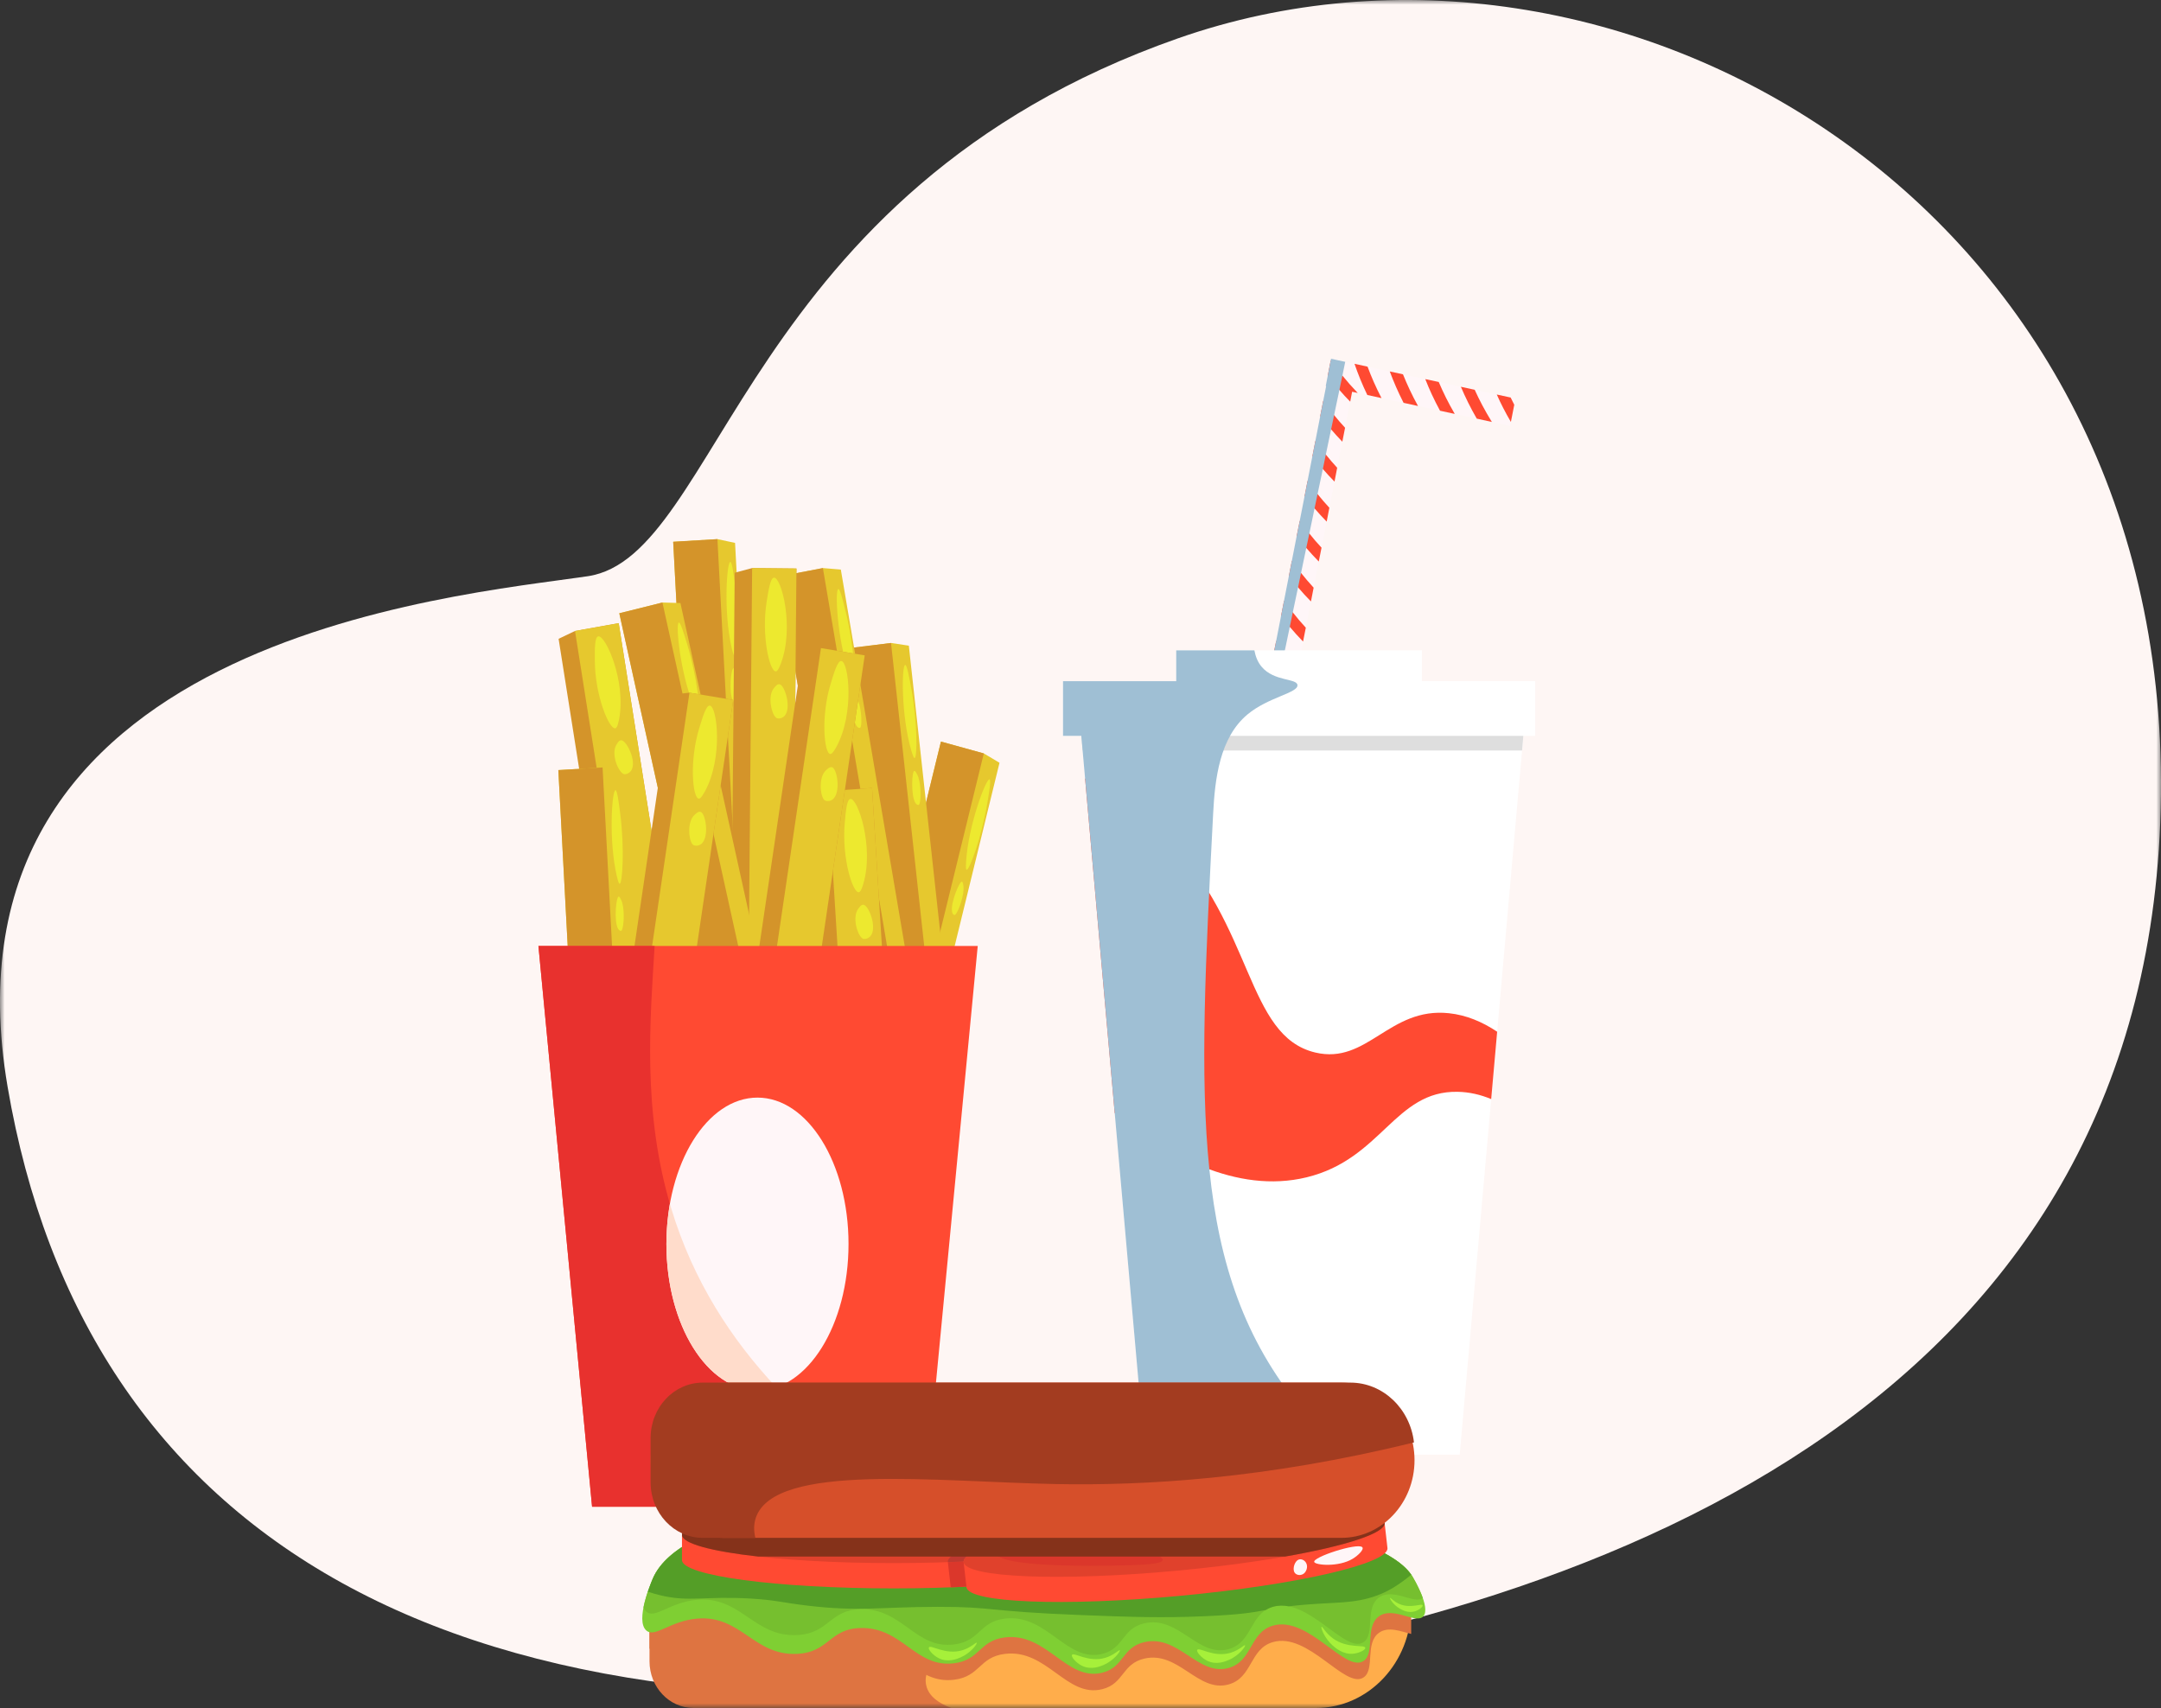 <svg width="229" height="181" viewBox="0 0 229 181" fill="none" xmlns="http://www.w3.org/2000/svg">
<rect x="0" y="0" width="229" height="181" fill="#333333" stroke="none"/>
<mask id="mask0" mask-type="alpha" maskUnits="userSpaceOnUse" x="0" y="0" width="229" height="180">
<path fill-rule="evenodd" clip-rule="evenodd" d="M0 0H229V179.627H0V0Z" fill="white"/>
</mask>
<g mask="url(#mask0)">
<path fill-rule="evenodd" clip-rule="evenodd" d="M118.752 177.671C172.267 170.671 228.317 147.342 228.994 84.205C229.671 21.069 170.953 -12.117 124.813 4.07C78.676 20.259 76.366 58.967 62.286 61.064C48.206 63.161 -7.317 67.654 0.808 115.187C8.933 162.72 47.782 186.954 118.752 177.671Z" fill="#FEF6F4"/>
</g>
<path fill-rule="evenodd" clip-rule="evenodd" d="M160.596 42.24L160.466 42.895L160.108 44.717L160.026 45.132L158.093 44.717L156.492 44.363L154.159 43.862L152.599 43.526L150.267 43.024L148.738 42.689L146.398 42.188L144.894 41.858L143.878 41.644L143.284 41.515L143.081 42.568L142.536 45.33L142.244 46.806L141.701 49.569L141.415 51.037L140.871 53.81L140.587 55.276L140.042 58.04L139.748 59.506L139.205 62.278L138.921 63.737L138.377 66.517L138.083 67.986L137.547 70.749L137.254 72.216L136.71 74.988L136.426 76.447L135.881 79.227L135.589 80.696L134.596 85.754L131.85 85.158L132.598 81.343L133.256 77.991L133.573 76.368L134.085 73.761L134.403 72.138L134.915 69.522L135.238 67.899L135.751 65.284L136.068 63.661L136.58 61.044L136.897 59.429L137.409 56.813L137.734 55.19V55.182L138.245 52.574L138.562 50.951L139.074 48.335L139.392 46.721L139.904 44.095L140.221 42.48L140.529 40.919L140.488 40.901L140.7 39.813L141.017 38.182L141.049 38.017L142.554 38.344L143.537 38.553L144.918 38.855L147.276 39.364L148.674 39.667L151.038 40.176L152.461 40.478L154.809 40.988L156.272 41.306L158.612 41.807L160.084 42.127L160.596 42.24Z" fill="#FFF6F8"/>
<path fill-rule="evenodd" clip-rule="evenodd" d="M143.878 41.644L143.284 41.514L143.082 42.567C142.675 42.154 142.285 41.738 141.935 41.323C141.481 40.815 141.074 40.305 140.7 39.813L141.017 38.182C141.391 38.717 141.797 39.252 142.253 39.803C142.741 40.408 143.284 41.021 143.878 41.644Z" fill="#FF4A32"/>
<path fill-rule="evenodd" clip-rule="evenodd" d="M146.398 42.187L144.893 41.858C144.333 40.702 143.895 39.597 143.536 38.553L144.919 38.855C145.308 39.909 145.797 41.03 146.398 42.187Z" fill="#FF4A32"/>
<path fill-rule="evenodd" clip-rule="evenodd" d="M150.266 43.024L148.737 42.689C148.145 41.532 147.666 40.417 147.275 39.364L148.673 39.667C149.103 40.737 149.623 41.858 150.266 43.024Z" fill="#FF4A32"/>
<path fill-rule="evenodd" clip-rule="evenodd" d="M154.159 43.863L152.599 43.526C151.965 42.36 151.453 41.246 151.038 40.176L152.461 40.478C152.924 41.566 153.477 42.697 154.159 43.863Z" fill="#FF4A32"/>
<path fill-rule="evenodd" clip-rule="evenodd" d="M158.093 44.717L156.491 44.363C155.817 43.197 155.264 42.067 154.809 40.988L156.273 41.306C156.768 42.402 157.369 43.542 158.093 44.717Z" fill="#FF4A32"/>
<path fill-rule="evenodd" clip-rule="evenodd" d="M160.466 42.895L160.108 44.717C159.524 43.715 159.027 42.748 158.613 41.808L160.083 42.127C160.206 42.385 160.336 42.636 160.466 42.895Z" fill="#FF4A32"/>
<path fill-rule="evenodd" clip-rule="evenodd" d="M142.537 45.33L142.245 46.808C141.821 46.367 141.424 45.935 141.058 45.503C140.635 45.028 140.253 44.563 139.903 44.094L140.22 42.48C140.578 42.973 140.96 43.484 141.375 43.992C141.733 44.432 142.114 44.88 142.537 45.33Z" fill="#FF4A32"/>
<path fill-rule="evenodd" clip-rule="evenodd" d="M141.7 49.569L141.416 51.038C140.977 50.597 140.57 50.148 140.181 49.699C139.79 49.241 139.416 48.784 139.075 48.335L139.392 46.721C139.733 47.195 140.099 47.678 140.497 48.171C140.872 48.636 141.269 49.103 141.7 49.569Z" fill="#FF4A32"/>
<path fill-rule="evenodd" clip-rule="evenodd" d="M140.871 53.809L140.587 55.277C140.131 54.81 139.701 54.344 139.302 53.877C138.928 53.438 138.571 53.006 138.246 52.574L138.563 50.951C138.887 51.418 139.237 51.883 139.619 52.359C140.01 52.842 140.423 53.325 140.871 53.809Z" fill="#FF4A32"/>
<path fill-rule="evenodd" clip-rule="evenodd" d="M140.042 58.039L139.75 59.507C139.277 59.033 138.839 58.54 138.424 58.066C138.066 57.642 137.725 57.227 137.408 56.812L137.735 55.19C138.043 55.631 138.385 56.079 138.75 56.537C139.148 57.039 139.571 57.538 140.042 58.039Z" fill="#FF4A32"/>
<path fill-rule="evenodd" clip-rule="evenodd" d="M139.205 62.278L138.921 63.737C138.433 63.246 137.977 62.744 137.555 62.245C137.206 61.837 136.88 61.442 136.579 61.043L136.897 59.429C137.198 59.852 137.523 60.284 137.872 60.717C138.278 61.234 138.725 61.752 139.205 62.278Z" fill="#FF4A32"/>
<path fill-rule="evenodd" clip-rule="evenodd" d="M138.376 66.517L138.084 67.986C137.58 67.467 137.108 66.949 136.678 66.43C136.345 66.043 136.035 65.663 135.751 65.283L136.068 63.66C136.353 64.066 136.661 64.481 136.995 64.894C137.41 65.43 137.872 65.973 138.376 66.517Z" fill="#FF4A32"/>
<path fill-rule="evenodd" clip-rule="evenodd" d="M137.547 70.749L137.255 72.217C136.734 71.681 136.246 71.145 135.799 70.618C135.491 70.247 135.197 69.885 134.913 69.522L135.238 67.899C135.507 68.288 135.799 68.677 136.124 69.074C136.556 69.626 137.027 70.186 137.547 70.749Z" fill="#FF4A32"/>
<path fill-rule="evenodd" clip-rule="evenodd" d="M136.71 74.988L136.426 76.447C135.881 75.903 135.385 75.342 134.921 74.798C134.629 74.453 134.352 74.108 134.084 73.761L134.403 72.138C134.67 72.509 134.946 72.881 135.248 73.262C135.686 73.831 136.173 74.409 136.71 74.988Z" fill="#FF4A32"/>
<path fill-rule="evenodd" clip-rule="evenodd" d="M135.881 79.227L135.589 80.696C135.036 80.116 134.524 79.547 134.044 78.986C133.768 78.65 133.507 78.32 133.256 77.991L133.573 76.368C133.817 76.722 134.084 77.085 134.37 77.447C134.824 78.036 135.328 78.632 135.881 79.227Z" fill="#FF4A32"/>
<path fill-rule="evenodd" clip-rule="evenodd" d="M142.553 38.345L142.253 39.804L141.935 41.324L141.375 43.992L141.057 45.503L140.497 48.17L140.181 49.699L139.62 52.359L139.303 53.877L138.75 56.537L138.425 58.065L137.872 60.717L137.554 62.244L136.995 64.895L136.678 66.43L136.125 69.073L135.8 70.619L135.247 73.261L134.922 74.798L134.369 77.448L134.044 78.985L133.508 81.558L132.597 81.342L133.255 77.992L133.572 76.369L134.084 73.761L134.402 72.139L134.914 69.522L135.239 67.9L135.751 65.283L136.068 63.66L136.58 61.043L136.896 59.429L137.408 56.812L137.734 55.19V55.181L138.246 52.575L138.563 50.95L139.075 48.336L139.392 46.72L139.904 44.095L140.22 42.481L140.53 40.918L140.489 40.902L140.701 39.814L141.018 38.181L141.049 38.017L142.553 38.345Z" fill="#9FBFD4"/>
<path fill-rule="evenodd" clip-rule="evenodd" d="M154.684 154.154H121.331L114.476 76.757H161.538L154.684 154.154Z" fill="white"/>
<path fill-rule="evenodd" clip-rule="evenodd" d="M158.653 109.335C157.073 108.276 155.365 107.566 153.541 107.373C147.198 106.703 144.907 112.853 139.378 111.538C132.024 109.787 132.898 98.151 123.615 88.759C121.08 86.193 118.064 84.082 114.984 82.487L118.124 117.947C123.548 122.322 131.003 126.577 138.463 124.763C146.432 122.827 147.793 115.577 154.455 115.702C155.709 115.723 156.897 116.006 158.021 116.473L158.653 109.335Z" fill="#FF4A32"/>
<path fill-rule="evenodd" clip-rule="evenodd" d="M114.723 79.533H161.292L161.538 76.757H114.477L114.723 79.533Z" fill="#DEDEDE"/>
<mask id="mask1" mask-type="alpha" maskUnits="userSpaceOnUse" x="0" y="0" width="229" height="181">
<path fill-rule="evenodd" clip-rule="evenodd" d="M0 181H229V0H0V181Z" fill="white"/>
</mask>
<g mask="url(#mask1)">
<path fill-rule="evenodd" clip-rule="evenodd" d="M112.649 77.981H162.679V72.185H112.649V77.981Z" fill="white"/>
<path fill-rule="evenodd" clip-rule="evenodd" d="M124.642 73.204H150.686V68.919H124.642V73.204Z" fill="white"/>
<path fill-rule="evenodd" clip-rule="evenodd" d="M137.779 149.133C126.036 134.786 126.943 117.315 128.558 86.187C128.745 82.56 129.242 78.18 132.189 75.716C134.401 73.867 137.587 73.436 137.491 72.594C137.409 71.864 135.026 72.23 133.707 70.673C133.289 70.185 133.049 69.58 132.926 68.918H124.643V72.184H112.648V77.981H114.586L121.331 154.154H142.639C141.033 152.75 139.394 151.104 137.779 149.133Z" fill="#9FBFD4"/>
<path fill-rule="evenodd" clip-rule="evenodd" d="M90.001 118.274L99.711 78.588L104.254 79.843L105.917 80.833L96.207 120.518L91.663 119.265L90.001 118.274Z" fill="#E6C82E"/>
<path fill-rule="evenodd" clip-rule="evenodd" d="M90.001 118.274L94.544 119.527L104.254 79.843L99.711 78.588L90.001 118.274Z" fill="#D4942A"/>
<path fill-rule="evenodd" clip-rule="evenodd" d="M104.62 85.14C104.023 88.725 102.725 92.265 102.424 92.17C102.387 92.159 102.325 92.081 102.377 91.284C102.628 87.383 104.518 82.422 104.867 82.586C105.032 82.664 104.829 83.891 104.62 85.14Z" fill="#EDE92F"/>
<path fill-rule="evenodd" clip-rule="evenodd" d="M102.094 93.901C102.215 94.778 101.599 96.523 101.266 96.893C101.225 96.938 101.146 97.009 101.034 96.914C100.488 96.452 101.424 93.921 101.821 93.496C102.01 93.293 102.052 93.595 102.094 93.901Z" fill="#EDE92F"/>
<path fill-rule="evenodd" clip-rule="evenodd" d="M94.22 109.444L89.757 68.715L94.421 68.138L96.309 68.422L100.77 109.151L96.108 109.727L94.22 109.444Z" fill="#E6C82E"/>
<path fill-rule="evenodd" clip-rule="evenodd" d="M94.22 109.444L98.883 108.868L94.421 68.138L89.757 68.715L94.22 109.444Z" fill="#D4942A"/>
<path fill-rule="evenodd" clip-rule="evenodd" d="M96.566 72.936C97.229 76.508 97.225 80.306 96.911 80.335C96.873 80.338 96.791 80.287 96.567 79.527C95.472 75.794 95.543 70.441 95.926 70.46C96.107 70.47 96.335 71.691 96.566 72.936Z" fill="#EDE92F"/>
<path fill-rule="evenodd" clip-rule="evenodd" d="M97.195 82.073C97.607 82.845 97.624 84.707 97.44 85.181C97.417 85.239 97.368 85.335 97.231 85.29C96.565 85.068 96.578 82.349 96.803 81.802C96.911 81.54 97.051 81.804 97.195 82.073Z" fill="#EDE92F"/>
<path fill-rule="evenodd" clip-rule="evenodd" d="M71.959 106.476L65.563 66.038L60.934 66.865L59.194 67.696L65.59 108.133L70.221 107.307L71.959 106.476Z" fill="#D4942A"/>
<path fill-rule="evenodd" clip-rule="evenodd" d="M71.959 106.476L67.329 107.302L60.934 66.865L65.563 66.038L71.959 106.476Z" fill="#E6C82E"/>
<path fill-rule="evenodd" clip-rule="evenodd" d="M63.034 70.071C63.064 73.741 64.553 77.306 65.207 77.181C65.286 77.167 65.438 77.08 65.599 76.257C66.389 72.226 64.157 67.237 63.382 67.438C63.013 67.534 63.024 68.79 63.034 70.071Z" fill="#EDE92F"/>
<path fill-rule="evenodd" clip-rule="evenodd" d="M65.305 78.951C64.762 79.874 65.448 81.632 66.012 81.986C66.08 82.029 66.218 82.096 66.48 81.989C67.762 81.46 66.678 78.914 66.002 78.505C65.68 78.314 65.495 78.629 65.305 78.951Z" fill="#EDE92F"/>
<path fill-rule="evenodd" clip-rule="evenodd" d="M73.516 98.352L71.338 57.413L76.025 57.132L77.894 57.533L80.071 98.472L75.385 98.754L73.516 98.352Z" fill="#E6C82E"/>
<path fill-rule="evenodd" clip-rule="evenodd" d="M73.516 98.352L78.202 98.071L76.025 57.132L71.338 57.413L73.516 98.352Z" fill="#D4942A"/>
<path fill-rule="evenodd" clip-rule="evenodd" d="M77.898 62.056C78.361 65.663 78.144 69.455 77.829 69.463C77.791 69.464 77.711 69.409 77.531 68.636C76.647 64.839 77.018 59.501 77.397 59.546C77.579 59.565 77.737 60.8 77.898 62.056Z" fill="#EDE92F"/>
<path fill-rule="evenodd" clip-rule="evenodd" d="M78.014 71.218C78.383 72.015 78.297 73.875 78.085 74.334C78.061 74.391 78.006 74.485 77.872 74.431C77.219 74.168 77.384 71.454 77.639 70.92C77.76 70.667 77.886 70.941 78.014 71.218Z" fill="#EDE92F"/>
<path fill-rule="evenodd" clip-rule="evenodd" d="M89.43 101.438L82.581 61.085L87.201 60.2L89.103 60.358L95.95 100.711L91.331 101.596L89.43 101.438Z" fill="#E6C82E"/>
<path fill-rule="evenodd" clip-rule="evenodd" d="M89.43 101.438L94.05 100.555L87.201 60.2L82.581 61.085L89.43 101.438Z" fill="#D4942A"/>
<path fill-rule="evenodd" clip-rule="evenodd" d="M89.624 64.846C90.496 68.367 90.715 72.158 90.404 72.206C90.365 72.212 90.281 72.17 90.013 71.423C88.701 67.771 88.458 62.424 88.841 62.417C89.022 62.414 89.32 63.619 89.624 64.846Z" fill="#EDE92F"/>
<path fill-rule="evenodd" clip-rule="evenodd" d="M90.789 73.924C91.245 74.668 91.373 76.526 91.216 77.009C91.197 77.068 91.154 77.168 91.017 77.132C90.337 76.955 90.189 74.242 90.382 73.678C90.473 73.411 90.629 73.665 90.789 73.924Z" fill="#EDE92F"/>
<path fill-rule="evenodd" clip-rule="evenodd" d="M61.345 122.549L59.167 81.61L63.854 81.328L65.723 81.73L67.9 122.669L63.214 122.951L61.345 122.549Z" fill="#E6C82E"/>
<path fill-rule="evenodd" clip-rule="evenodd" d="M61.345 122.549L66.031 122.267L63.854 81.328L59.167 81.61L61.345 122.549Z" fill="#D4942A"/>
<path fill-rule="evenodd" clip-rule="evenodd" d="M65.728 86.253C66.19 89.858 65.973 93.652 65.659 93.659C65.621 93.659 65.54 93.606 65.36 92.831C64.476 89.036 64.847 83.698 65.228 83.741C65.408 83.761 65.567 84.996 65.728 86.253Z" fill="#EDE92F"/>
<path fill-rule="evenodd" clip-rule="evenodd" d="M65.844 95.413C66.213 96.211 66.127 98.072 65.915 98.531C65.889 98.586 65.836 98.681 65.702 98.627C65.048 98.364 65.212 95.651 65.469 95.117C65.589 94.864 65.716 95.136 65.844 95.413Z" fill="#EDE92F"/>
<path fill-rule="evenodd" clip-rule="evenodd" d="M94.959 124.42L92.412 83.505L87.728 83.834L85.919 84.475L88.467 125.391L93.15 125.061L94.959 124.42Z" fill="#D4942A"/>
<path fill-rule="evenodd" clip-rule="evenodd" d="M94.959 124.42L90.275 124.75L87.728 83.834L92.412 83.505L94.959 124.42Z" fill="#E6C82E"/>
<path fill-rule="evenodd" clip-rule="evenodd" d="M89.515 87.247C89.198 90.903 90.344 94.609 91.007 94.553C91.088 94.546 91.246 94.477 91.482 93.677C92.649 89.75 90.899 84.548 90.11 84.666C89.735 84.722 89.626 85.972 89.515 87.247Z" fill="#EDE92F"/>
<path fill-rule="evenodd" clip-rule="evenodd" d="M90.937 96.325C90.309 97.185 90.826 99.008 91.353 99.42C91.418 99.471 91.55 99.552 91.819 99.472C93.144 99.082 92.306 96.433 91.672 95.957C91.371 95.731 91.156 96.025 90.937 96.325Z" fill="#EDE92F"/>
<path fill-rule="evenodd" clip-rule="evenodd" d="M84.034 101.25L84.399 60.248L79.704 60.2L77.856 60.695L77.491 101.698L82.186 101.746L84.034 101.25Z" fill="#D4942A"/>
<path fill-rule="evenodd" clip-rule="evenodd" d="M84.034 101.25L79.341 101.203L79.704 60.2L84.399 60.248L84.034 101.25Z" fill="#E6C82E"/>
<path fill-rule="evenodd" clip-rule="evenodd" d="M81.244 63.747C80.669 67.367 81.549 71.153 82.212 71.151C82.294 71.151 82.456 71.094 82.75 70.315C84.191 66.494 82.817 61.166 82.019 61.219C81.641 61.245 81.445 62.485 81.244 63.747Z" fill="#EDE92F"/>
<path fill-rule="evenodd" clip-rule="evenodd" d="M82.017 72.912C81.331 73.721 81.717 75.579 82.214 76.031C82.274 76.086 82.4 76.179 82.674 76.123C84.023 75.84 83.376 73.131 82.776 72.604C82.492 72.353 82.257 72.63 82.017 72.912Z" fill="#EDE92F"/>
<path fill-rule="evenodd" clip-rule="evenodd" d="M85.657 109.961L91.634 69.451L86.997 68.68L85.099 68.884L79.122 109.393L83.76 110.166L85.657 109.961Z" fill="#D4942A"/>
<path fill-rule="evenodd" clip-rule="evenodd" d="M85.657 109.961L81.02 109.19L86.997 68.68L91.634 69.451L85.657 109.961Z" fill="#E6C82E"/>
<path fill-rule="evenodd" clip-rule="evenodd" d="M88.034 72.426C86.969 75.919 87.321 79.802 87.978 79.902C88.058 79.915 88.226 79.884 88.625 79.158C90.574 75.599 89.942 70.116 89.148 70.046C88.769 70.014 88.405 71.209 88.034 72.426Z" fill="#EDE92F"/>
<path fill-rule="evenodd" clip-rule="evenodd" d="M87.544 81.613C86.752 82.308 86.882 84.205 87.31 84.73C87.362 84.795 87.473 84.907 87.754 84.891C89.127 84.82 88.857 82.04 88.337 81.426C88.09 81.135 87.82 81.372 87.544 81.613Z" fill="#EDE92F"/>
<path fill-rule="evenodd" clip-rule="evenodd" d="M74.438 104.911L65.627 64.99L70.198 63.851L72.103 63.905L80.914 103.826L76.343 104.964L74.438 104.911Z" fill="#E6C82E"/>
<path fill-rule="evenodd" clip-rule="evenodd" d="M74.438 104.911L79.008 103.774L70.198 63.851L65.627 64.99L74.438 104.911Z" fill="#D4942A"/>
<path fill-rule="evenodd" clip-rule="evenodd" d="M72.844 68.357C73.887 71.825 74.291 75.6 73.982 75.665C73.945 75.674 73.857 75.634 73.554 74.905C72.065 71.329 71.561 66.003 71.942 65.976C72.124 65.963 72.48 67.149 72.844 68.357Z" fill="#EDE92F"/>
<path fill-rule="evenodd" clip-rule="evenodd" d="M74.45 77.359C74.943 78.077 75.162 79.926 75.029 80.416C75.013 80.475 74.975 80.578 74.834 80.549C74.147 80.41 73.867 77.708 74.032 77.137C74.11 76.863 74.28 77.109 74.45 77.359Z" fill="#EDE92F"/>
<path fill-rule="evenodd" clip-rule="evenodd" d="M71.724 114.69L77.701 74.18L73.062 73.407L71.166 73.612L65.189 114.121L69.826 114.894L71.724 114.69Z" fill="#D4942A"/>
<path fill-rule="evenodd" clip-rule="evenodd" d="M71.724 114.69L67.087 113.918L73.062 73.407L77.701 74.18L71.724 114.69Z" fill="#E6C82E"/>
<path fill-rule="evenodd" clip-rule="evenodd" d="M74.1 77.155C73.035 80.647 73.386 84.529 74.044 84.631C74.125 84.642 74.293 84.612 74.69 83.887C76.641 80.328 76.009 74.843 75.214 74.773C74.836 74.742 74.472 75.937 74.1 77.155Z" fill="#EDE92F"/>
<path fill-rule="evenodd" clip-rule="evenodd" d="M73.61 86.342C72.819 87.035 72.948 88.934 73.376 89.459C73.428 89.522 73.54 89.634 73.82 89.62C75.193 89.549 74.923 86.768 74.404 86.155C74.156 85.863 73.885 86.1 73.61 86.342Z" fill="#EDE92F"/>
<path fill-rule="evenodd" clip-rule="evenodd" d="M97.924 159.675H62.743L57.057 100.245H103.61L97.924 159.675Z" fill="#FF4A32"/>
<path fill-rule="evenodd" clip-rule="evenodd" d="M97.952 159.381C87.438 152.974 75.821 143.517 71.141 128.091C68.005 117.756 68.922 107.838 69.37 100.246H57.057L62.742 159.674H97.924L97.952 159.381Z" fill="#E8312E"/>
<path fill-rule="evenodd" clip-rule="evenodd" d="M89.918 131.831C89.918 140.399 85.597 147.346 80.268 147.346C74.94 147.346 70.619 140.399 70.619 131.831C70.619 123.262 74.94 116.316 80.268 116.316C85.597 116.316 89.918 123.262 89.918 131.831Z" fill="#FFF6F8"/>
<path fill-rule="evenodd" clip-rule="evenodd" d="M80.269 147.346C80.951 147.346 81.618 147.23 82.26 147.013C77.5 141.938 73.465 135.751 71.14 128.091C71.088 127.919 71.04 127.744 70.99 127.573C70.75 128.926 70.619 130.353 70.619 131.831C70.619 140.399 74.939 147.346 80.269 147.346Z" fill="#FFDCCB"/>
<path fill-rule="evenodd" clip-rule="evenodd" d="M139.455 181.001H78.917C73.345 181.001 68.828 176.2 68.828 170.28H149.544C149.544 176.2 145.027 181.001 139.455 181.001Z" fill="#FFAD4B"/>
<path fill-rule="evenodd" clip-rule="evenodd" d="M149.544 170.281H68.828V174.709C69.782 174.948 71.322 173.488 73.873 173.273C78.528 172.88 79.871 177.208 84.432 177.012C87.898 176.862 87.853 174.329 91.236 174.269C95.662 174.192 96.999 178.507 101.091 178.008C103.88 177.67 103.74 175.604 106.487 175.267C110.947 174.72 113.022 179.959 116.812 179.006C119.138 178.421 118.87 176.317 121.27 175.765C124.895 174.931 126.951 179.402 130.186 178.507C132.743 177.801 132.402 174.745 134.878 174.02C138.644 172.919 142.557 179.067 144.5 177.759C145.74 176.925 144.599 174.108 146.142 173.024C147.149 172.314 148.506 172.905 149.544 173.157V170.281Z" fill="#DE7441"/>
<path fill-rule="evenodd" clip-rule="evenodd" d="M68.828 170.992V176.048C68.828 178.783 70.915 181 73.49 181H100.812C99.485 180.5 98.434 179.775 98.158 178.633C97.627 176.441 100.481 174.964 100.152 173.396C99.833 171.877 96.632 170.838 92.131 170.281H73.973C72.186 170.465 70.452 170.702 68.828 170.992Z" fill="#DE7441"/>
<path fill-rule="evenodd" clip-rule="evenodd" d="M69.18 167.29C68.982 167.753 67.301 171.69 68.475 172.773C69.389 173.617 70.984 171.773 73.873 171.528C78.527 171.135 79.871 175.464 84.431 175.266C87.897 175.117 87.852 172.583 91.236 172.524C95.662 172.448 97 176.762 101.09 176.263C103.88 175.925 103.741 173.858 106.488 173.522C110.948 172.975 113.023 178.213 116.812 177.26C119.138 176.677 118.871 174.572 121.269 174.021C124.895 173.185 126.951 177.656 130.185 176.762C132.743 176.055 132.402 173.001 134.879 172.276C138.645 171.175 142.556 177.321 144.499 176.015C145.741 175.179 144.6 172.363 146.141 171.278C147.69 170.19 150.066 172.169 150.834 171.278C151.651 170.333 149.753 167.191 149.662 167.04C143.602 157.161 75.062 153.518 69.18 167.29Z" fill="#7FCF33"/>
<path fill-rule="evenodd" clip-rule="evenodd" d="M69.18 167.29C69.066 167.557 68.464 168.969 68.194 170.331C68.26 170.507 68.348 170.662 68.475 170.779C69.389 171.622 70.984 169.779 73.873 169.533C78.527 169.14 79.871 173.469 84.431 173.272C87.898 173.123 87.852 170.589 91.236 170.53C95.662 170.454 97 174.767 101.09 174.269C103.88 173.931 103.741 171.864 106.488 171.528C110.948 170.981 113.023 176.218 116.812 175.266C119.138 174.683 118.871 172.578 121.269 172.026C124.895 171.191 126.951 175.662 130.185 174.767C132.743 174.061 132.402 171.007 134.879 170.282C138.645 169.181 142.556 175.327 144.499 174.021C145.741 173.185 144.6 170.369 146.141 169.284C147.651 168.224 149.944 170.071 150.77 169.338C150.385 168.24 149.715 167.129 149.662 167.04C143.602 157.161 75.062 153.518 69.18 167.29Z" fill="#76BF2F"/>
<path fill-rule="evenodd" clip-rule="evenodd" d="M149.546 166.88C147.78 164.308 141.769 162.167 133.757 160.662C116.004 159.796 89.3 160.759 74.543 162.707C71.851 163.947 69.96 165.464 69.179 167.289C69.114 167.445 68.884 167.988 68.65 168.679C69.089 168.819 69.51 168.943 69.884 169.034C73.028 169.819 74.632 169.108 79.621 169.408C82.276 169.569 82.846 169.832 85.605 170.157C91.045 170.799 93.203 170.294 99.331 170.281C105.402 170.27 104.416 170.763 114.582 171.153C119.861 171.357 123.076 171.473 127.605 171.278C131.472 171.112 132.815 170.87 134.133 170.618C134.351 170.48 134.594 170.364 134.878 170.281C135.438 170.117 136 170.116 136.559 170.225C137.498 170.112 138.724 170.001 140.511 169.907C142.897 169.781 145.269 169.733 147.784 168.163C148.265 167.864 148.919 167.403 149.546 166.88Z" fill="#549E27"/>
<path fill-rule="evenodd" clip-rule="evenodd" d="M99.469 175.72C100.453 176.218 101.436 175.795 101.788 175.643C102.88 175.173 103.581 174.197 103.501 174.089C103.435 173.998 102.905 174.604 101.967 174.886C100.169 175.422 98.607 174.242 98.434 174.583C98.325 174.796 98.871 175.415 99.469 175.72Z" fill="#A6F03A"/>
<path fill-rule="evenodd" clip-rule="evenodd" d="M114.633 176.515C115.617 177.014 116.6 176.591 116.952 176.439C118.044 175.969 118.745 174.993 118.665 174.885C118.598 174.794 118.067 175.4 117.131 175.682C115.333 176.218 113.771 175.038 113.598 175.378C113.489 175.592 114.033 176.211 114.633 176.515Z" fill="#A6F03A"/>
<path fill-rule="evenodd" clip-rule="evenodd" d="M127.905 175.984C128.89 176.485 129.873 176.06 130.225 175.907C131.317 175.438 132.017 174.463 131.938 174.354C131.871 174.264 131.34 174.871 130.404 175.15C128.606 175.687 127.044 174.506 126.871 174.847C126.761 175.06 127.306 175.68 127.905 175.984Z" fill="#A6F03A"/>
<path fill-rule="evenodd" clip-rule="evenodd" d="M143.371 175.251C142.296 175.341 141.494 174.62 141.207 174.363C140.314 173.563 139.94 172.456 140.046 172.389C140.135 172.334 140.459 173.055 141.26 173.634C142.797 174.74 144.614 174.257 144.678 174.617C144.719 174.845 144.025 175.196 143.371 175.251Z" fill="#A6F03A"/>
<path fill-rule="evenodd" clip-rule="evenodd" d="M149.958 170.75C149.242 170.98 148.597 170.618 148.366 170.487C147.651 170.086 147.241 169.395 147.305 169.333C147.357 169.282 147.677 169.72 148.3 169.985C149.498 170.494 150.663 169.881 150.756 170.116C150.815 170.262 150.393 170.609 149.958 170.75Z" fill="#A6F03A"/>
<path fill-rule="evenodd" clip-rule="evenodd" d="M117.112 162.647C117.112 160.99 107.073 159.648 94.691 159.648C82.307 159.648 72.269 160.99 72.269 162.647V165.326C72.269 166.981 82.307 168.325 94.691 168.325C107.073 168.325 117.112 166.981 117.112 165.326V162.647Z" fill="#FF4A32"/>
<path fill-rule="evenodd" clip-rule="evenodd" d="M113.308 166.123C111.719 166.874 109.342 166.435 109.229 166.09C109.053 165.556 113.951 164.465 114.455 164.977C114.694 165.219 113.94 165.824 113.308 166.123Z" fill="#FFF6F8"/>
<path fill-rule="evenodd" clip-rule="evenodd" d="M117.112 162.647C117.112 164.303 107.073 165.646 94.691 165.646C82.307 165.646 72.269 164.303 72.269 162.647C72.269 160.99 82.307 159.648 94.691 159.648C107.073 159.648 117.112 160.99 117.112 162.647Z" fill="#E0412C"/>
<path fill-rule="evenodd" clip-rule="evenodd" d="M107.026 166.997C107.186 167.329 107.716 167.429 108.063 167.145C108.282 166.965 108.499 166.573 108.389 166.179C108.285 165.816 107.956 165.632 107.697 165.658C107.196 165.71 106.822 166.57 107.026 166.997Z" fill="#FFF6F8"/>
<path fill-rule="evenodd" clip-rule="evenodd" d="M116.92 162.259C116.94 162.28 116.962 162.3 116.978 162.322C116.962 162.3 116.94 162.28 116.92 162.259Z" fill="#BF3930"/>
<path fill-rule="evenodd" clip-rule="evenodd" d="M116.48 161.941C116.518 161.962 116.556 161.983 116.592 162.004C116.556 161.983 116.518 161.962 116.48 161.941Z" fill="#BF3930"/>
<path fill-rule="evenodd" clip-rule="evenodd" d="M116.73 162.098C116.76 162.12 116.79 162.14 116.816 162.162C116.79 162.14 116.76 162.12 116.73 162.098Z" fill="#BF3930"/>
<path fill-rule="evenodd" clip-rule="evenodd" d="M116.172 161.788C116.219 161.808 116.261 161.828 116.303 161.849C116.261 161.828 116.219 161.808 116.172 161.788Z" fill="#BF3930"/>
<path fill-rule="evenodd" clip-rule="evenodd" d="M115.808 161.638C115.86 161.658 115.906 161.675 115.954 161.696C115.906 161.675 115.86 161.658 115.808 161.638Z" fill="#BF3930"/>
<path fill-rule="evenodd" clip-rule="evenodd" d="M114.925 161.353C114.954 161.362 114.978 161.37 115.007 161.379C114.978 161.37 114.954 161.362 114.925 161.353Z" fill="#BF3930"/>
<path fill-rule="evenodd" clip-rule="evenodd" d="M115.388 161.492C115.44 161.509 115.486 161.525 115.535 161.542C115.486 161.525 115.44 161.509 115.388 161.492Z" fill="#BF3930"/>
<path fill-rule="evenodd" clip-rule="evenodd" d="M100.445 165.546C100.501 166.028 100.694 167.729 100.748 168.208C100.748 168.209 100.75 168.211 100.75 168.213C110.188 167.86 117.112 166.701 117.112 165.326V162.647C117.112 164.037 110.04 165.207 100.445 165.546Z" fill="#DB372B"/>
<path fill-rule="evenodd" clip-rule="evenodd" d="M117.048 162.429C117.057 162.448 117.071 162.464 117.078 162.483C117.071 162.464 117.057 162.448 117.048 162.429Z" fill="#BF3930"/>
<path fill-rule="evenodd" clip-rule="evenodd" d="M116.816 162.162C116.855 162.193 116.888 162.227 116.919 162.259C116.888 162.227 116.855 162.193 116.816 162.162Z" fill="#E0412C"/>
<path fill-rule="evenodd" clip-rule="evenodd" d="M115.954 161.696C116.03 161.726 116.104 161.756 116.172 161.787C116.104 161.756 116.03 161.726 115.954 161.696Z" fill="#E0412C"/>
<path fill-rule="evenodd" clip-rule="evenodd" d="M115.007 161.378C115.139 161.415 115.267 161.454 115.387 161.492C115.267 161.454 115.139 161.415 115.007 161.378Z" fill="#E0412C"/>
<path fill-rule="evenodd" clip-rule="evenodd" d="M115.536 161.543C115.63 161.573 115.722 161.607 115.808 161.637C115.722 161.607 115.63 161.573 115.536 161.543Z" fill="#E0412C"/>
<path fill-rule="evenodd" clip-rule="evenodd" d="M116.978 162.322C117.007 162.356 117.029 162.394 117.048 162.429C117.029 162.394 117.007 162.356 116.978 162.322Z" fill="#E0412C"/>
<path fill-rule="evenodd" clip-rule="evenodd" d="M117.078 162.483C117.1 162.537 117.112 162.592 117.112 162.647C117.112 162.592 117.1 162.537 117.078 162.483Z" fill="#E0412C"/>
<path fill-rule="evenodd" clip-rule="evenodd" d="M116.591 162.004C116.641 162.035 116.687 162.067 116.73 162.097C116.687 162.067 116.641 162.035 116.591 162.004Z" fill="#E0412C"/>
<path fill-rule="evenodd" clip-rule="evenodd" d="M116.304 161.849C116.365 161.879 116.425 161.909 116.48 161.94C116.425 161.909 116.365 161.879 116.304 161.849Z" fill="#E0412C"/>
<path fill-rule="evenodd" clip-rule="evenodd" d="M117.078 162.483C117.071 162.464 117.057 162.448 117.048 162.429C117.029 162.393 117.008 162.357 116.978 162.322C116.962 162.3 116.94 162.279 116.919 162.26C116.888 162.226 116.855 162.194 116.816 162.161C116.79 162.141 116.76 162.119 116.73 162.097C116.687 162.067 116.641 162.035 116.592 162.004C116.556 161.983 116.518 161.962 116.48 161.941C116.425 161.909 116.366 161.88 116.304 161.849C116.261 161.829 116.219 161.807 116.173 161.788C116.104 161.757 116.029 161.726 115.954 161.696C115.906 161.675 115.859 161.658 115.808 161.638C115.722 161.607 115.629 161.574 115.536 161.543C115.486 161.526 115.44 161.509 115.388 161.491C115.267 161.453 115.139 161.416 115.007 161.378C114.978 161.369 114.954 161.362 114.925 161.353C106.346 162.57 100.297 164.248 100.445 165.543V165.546C110.04 165.207 117.112 164.036 117.112 162.647C117.112 162.592 117.1 162.537 117.078 162.483Z" fill="#BF3930"/>
<path fill-rule="evenodd" clip-rule="evenodd" d="M146.724 161.384C146.537 159.735 136.4 159.332 124.081 160.481C111.763 161.629 101.928 163.894 102.115 165.543C102.17 166.022 102.364 167.729 102.418 168.207C102.607 169.855 112.744 170.26 125.062 169.111C137.381 167.962 147.214 165.696 147.027 164.048C146.973 163.57 146.779 161.863 146.724 161.384Z" fill="#FF4A32"/>
<path fill-rule="evenodd" clip-rule="evenodd" d="M143.333 165.194C141.838 166.089 139.424 165.872 139.271 165.537C139.037 165.025 143.785 163.485 144.344 163.948C144.61 164.167 143.929 164.838 143.333 165.194Z" fill="#FFF6F8"/>
<path fill-rule="evenodd" clip-rule="evenodd" d="M146.724 161.384C146.911 163.032 137.078 165.298 124.759 166.447C112.441 167.595 102.304 167.191 102.115 165.543C101.928 163.894 111.763 161.629 124.081 160.481C136.4 159.332 146.537 159.735 146.724 161.384Z" fill="#E0412C"/>
<path fill-rule="evenodd" clip-rule="evenodd" d="M137.183 166.645C137.381 166.963 137.919 167.012 138.231 166.698C138.429 166.497 138.601 166.089 138.446 165.707C138.302 165.355 137.953 165.202 137.699 165.253C137.206 165.352 136.93 166.241 137.183 166.645Z" fill="#FFF6F8"/>
<path fill-rule="evenodd" clip-rule="evenodd" d="M120.938 161.519C120.938 161.519 106.605 162.872 105.726 164.424C104.847 165.975 114.695 166.057 120.146 165.856C125.598 165.658 122.433 164.821 120.894 163.867C119.354 162.911 125.026 161.121 120.938 161.519Z" fill="#DB372B"/>
<path fill-rule="evenodd" clip-rule="evenodd" d="M124.081 160.48C121.016 160.765 118.105 161.12 115.464 161.519C112.13 160.421 104.088 159.648 94.691 159.648C82.307 159.648 72.268 160.991 72.268 162.647C72.268 163.575 75.419 164.403 80.365 164.954H136.174C142.61 163.828 146.847 162.47 146.724 161.384C146.537 159.735 136.398 159.332 124.081 160.48Z" fill="#85321A"/>
<path fill-rule="evenodd" clip-rule="evenodd" d="M142.153 162.97H76.688C72.412 162.97 68.946 159.288 68.946 154.744C68.946 150.201 72.412 146.519 76.688 146.519H142.153C146.429 146.519 149.896 150.201 149.896 154.744C149.896 159.288 146.429 162.97 142.153 162.97Z" fill="#D64F2A"/>
<path fill-rule="evenodd" clip-rule="evenodd" d="M143.091 146.519H74.472C71.42 146.519 68.945 149.147 68.945 152.392V157.097C68.945 160.341 71.42 162.971 74.472 162.971H80.044C79.877 162.261 79.854 161.551 80.096 160.84C82.086 154.958 99.292 157.036 111.965 157.271C121.188 157.442 134.046 156.752 149.839 152.855C149.424 149.285 146.564 146.519 143.091 146.519Z" fill="#A33C20"/>
</g>
</svg>
